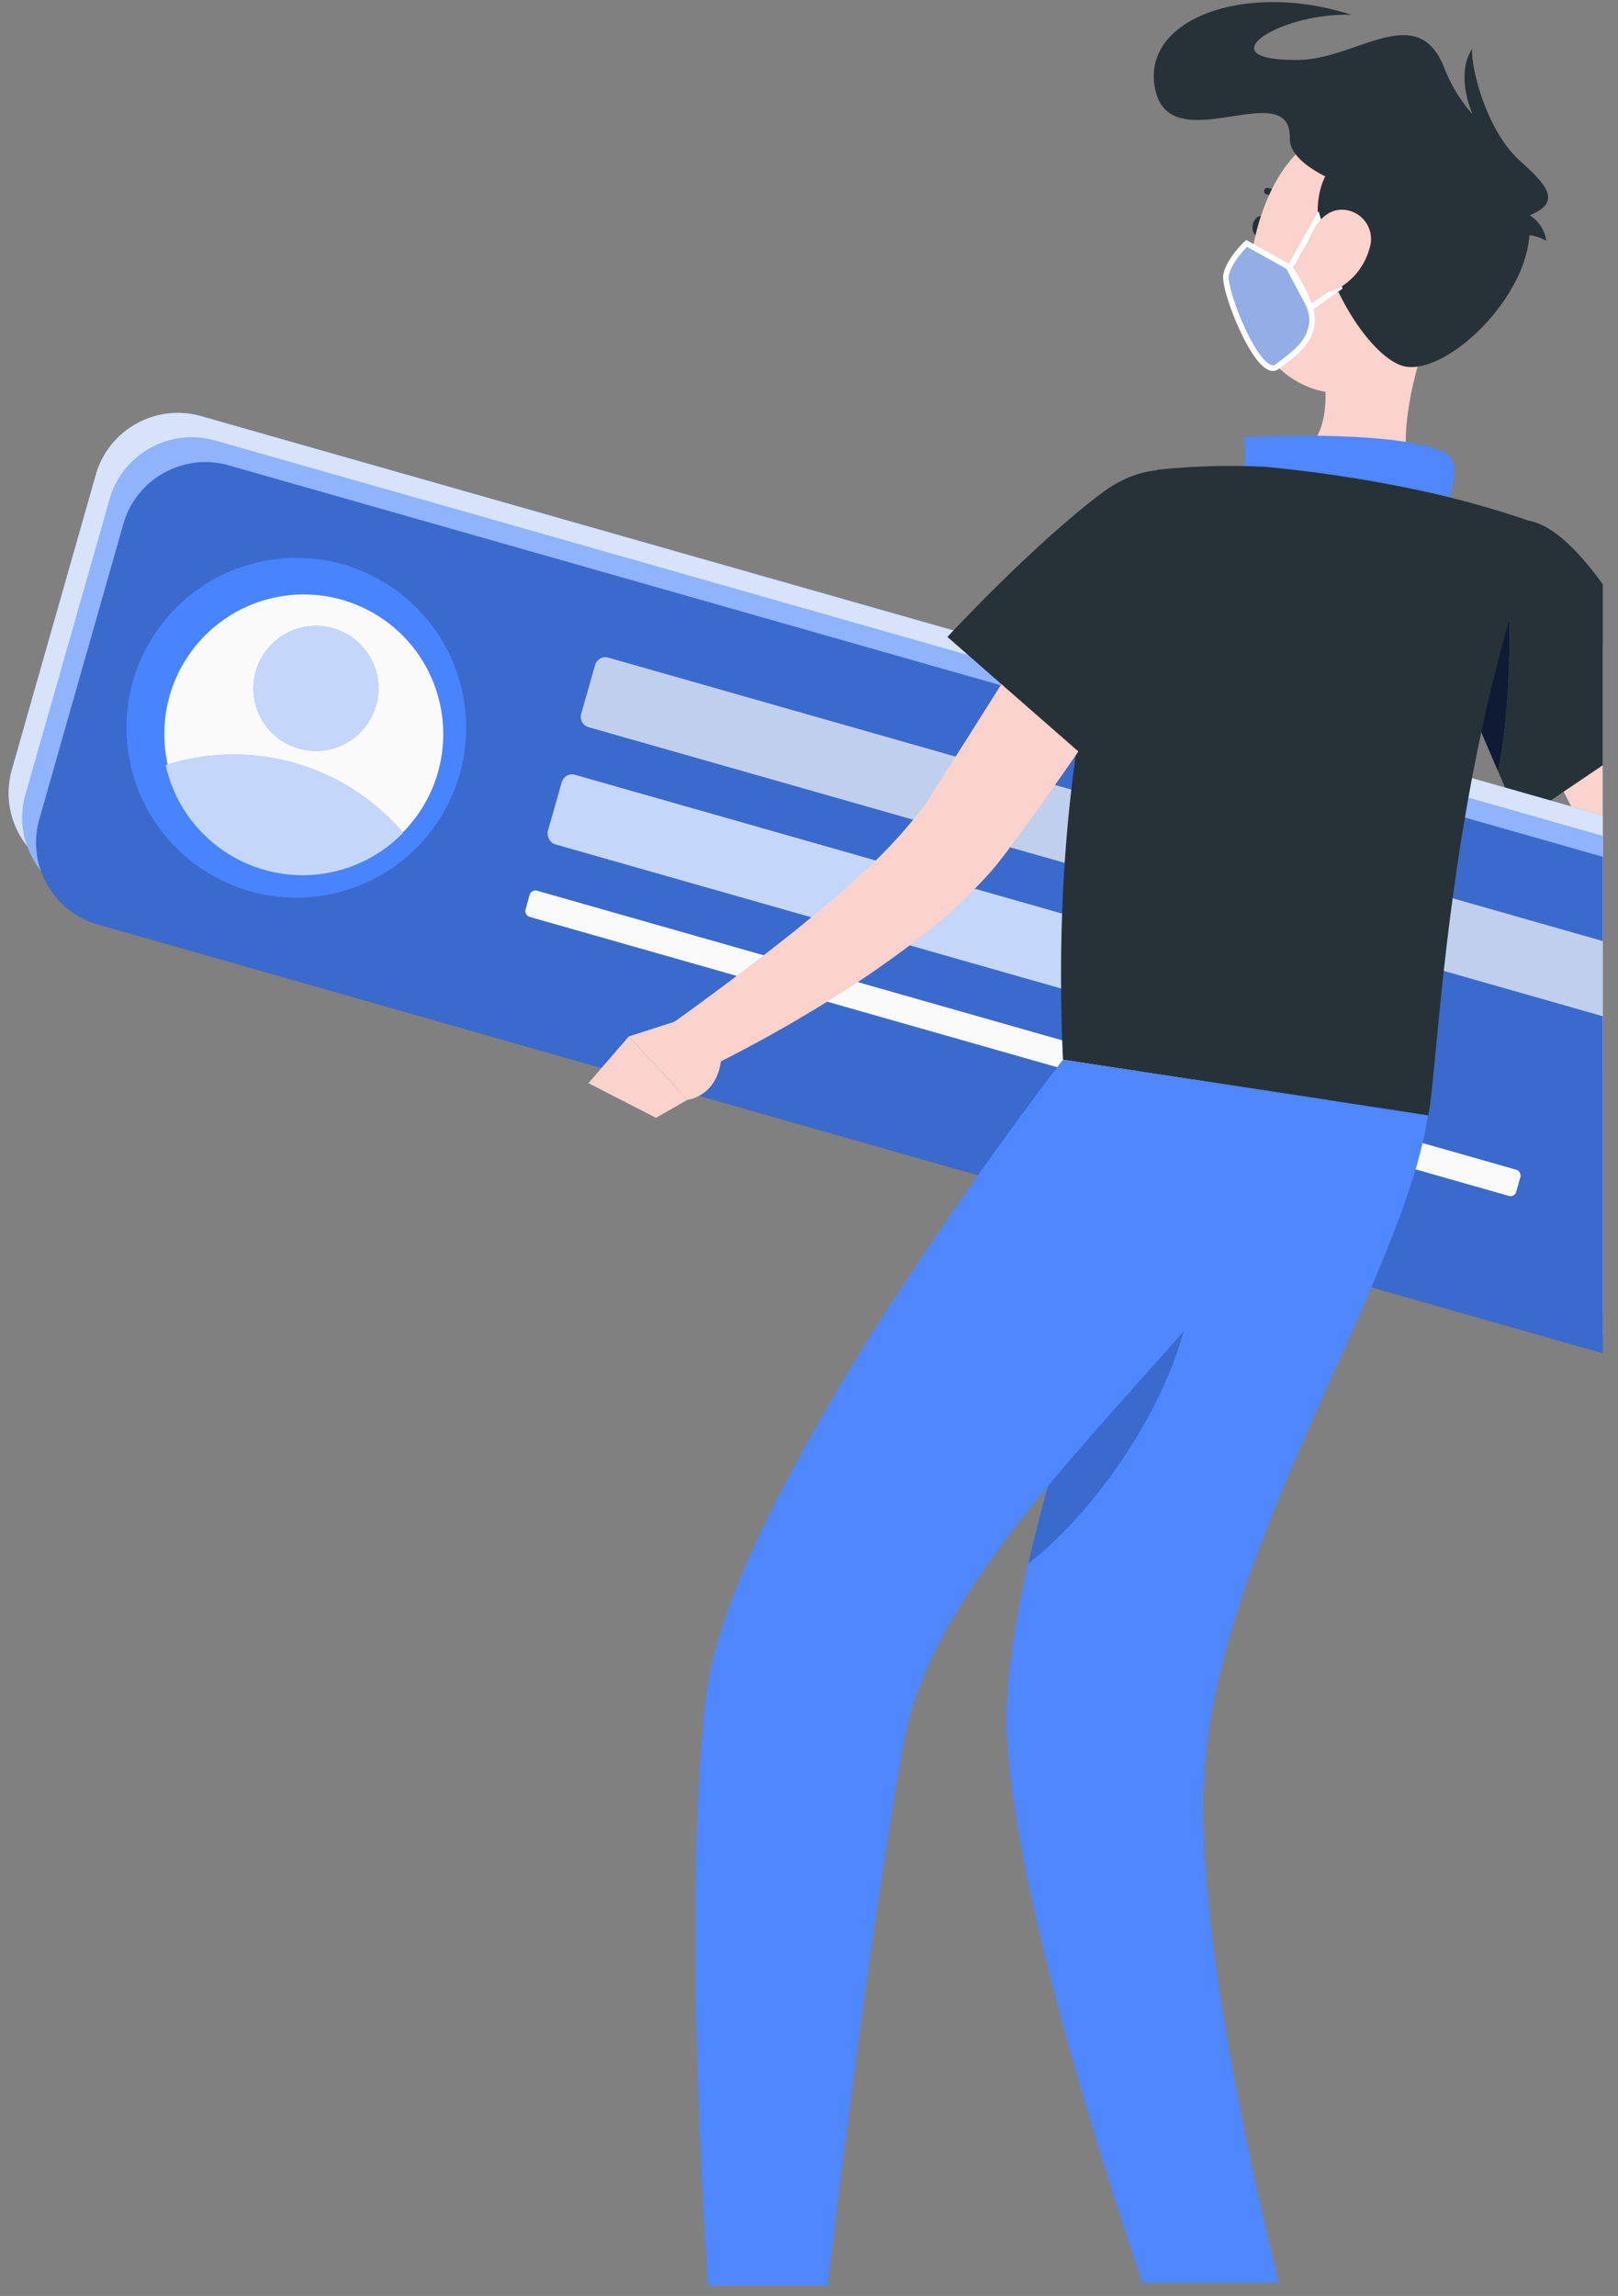 <svg xmlns="http://www.w3.org/2000/svg" width="289.248" height="410.265" viewBox="0 0 289.248 410.265">
  <rect x="0" y="0" width="289.248" height="410.265" fill="#808080" stroke="none"/>
  <g id="publish-menu" transform="translate(4.068 -3.533) rotate(1)">
    <path id="Trazado_129" data-name="Trazado 129" d="M11.121,0,0,5.781l12.46,9.68s8.375-7.019,5.086-11.867Z" transform="translate(259.515 196.152)" fill="#e4897b"/>
    <path id="Trazado_130" data-name="Trazado 130" d="M0,11.782l10.629,7.391L18.818,9.68,6.357,0Z" transform="translate(253.158 201.933)" fill="#e4897b"/>
    <path id="Sustracción_10" data-name="Sustracción 10" d="M-1913.38,1832.993h0l-7.8-5.085c4.227-8.817,7.7-16.58,10.613-23.734a117.434,117.434,0,0,0,4.086-11.749,39.137,39.137,0,0,0,1.2-5.459,9.956,9.956,0,0,0,0-3.628l-.136-.339-.559-1.407-.109-.285c-.325-.853-.632-1.658-1.027-2.5l-1.221-2.78-1.339-2.8c-1.845-3.679-3.852-7.386-5.967-11.019-1.776-2.993-4.152-6.928-6.781-10.816-.78-1.153-1.582-2.348-2.29-3.4-1.661-2.473-3.229-4.808-4.779-7.041l15-11.342c1.6,2.1,2.88,3.87,4.153,5.747,1.407,2.075,2.661,3.961,3.831,5.764.528.831,1.053,1.673,1.562,2.5l1.325,75.913c-3.027,4.62-6.313,9.147-9.769,13.453Z" transform="translate(2189.425 -1629.603)" fill="#fbd2cc"/>
    <path id="Sustracción_11" data-name="Sustracción 11" d="M-1914.567,1775.218h0l0,0c-.071-.155-1.775-3.844-4.05-9l-.3-.663c-1.836-4.078-4.12-9.153-6.38-14.255-.745-1.672-1.481-3.348-2.194-4.969l-.655-1.49a25.224,25.224,0,0,1-2.348-10.174,14.145,14.145,0,0,1,2.164-7.812c2.356-3.607,6.419-5.593,11.442-5.593a21.108,21.108,0,0,1,3.084.235c3.723.557,8.216,4.283,13.354,11.075l.565,32.352-14.681,10.3Z" transform="translate(2184.746 -1629.603)" fill="#263238"/>
    <path id="Trazado_133" data-name="Trazado 133" d="M8.019,0c.542,5.255.593,21.513-1.339,30.956C4.764,26.7,2.373,21.395,0,16.037Z" transform="translate(259.447 105.657)" fill="#4984ff"/>
    <path id="Trazado_134" data-name="Trazado 134" d="M8.019,0c.542,5.255.593,21.513-1.339,30.956C4.764,26.7,2.373,21.395,0,16.037Z" transform="translate(259.447 105.657)" fill="#4984ff" opacity="0.8"/>
    <g id="Grupo_24" data-name="Grupo 24" transform="translate(259.447 105.657)" opacity="0.8">
      <path id="Trazado_135" data-name="Trazado 135" d="M8.019,0c.542,5.255.593,21.513-1.339,30.956C4.764,26.7,2.373,21.395,0,16.037Z" transform="translate(0 0)"/>
      <path id="Trazado_136" data-name="Trazado 136" d="M8.019,0c.542,5.255.593,21.513-1.339,30.956C4.764,26.7,2.373,21.395,0,16.037Z" transform="translate(0 0)" opacity="0.8"/>
    </g>
    <path id="Sustracción_17" data-name="Sustracción 17" d="M-1642.331,1881.6h0l-275.325-73.24a15.167,15.167,0,0,1-9.179-7.068,15.17,15.17,0,0,1-1.569-11.479l14.139-53.164a15.112,15.112,0,0,1,5.537-8.127,15.356,15.356,0,0,1,9.159-3.065,15.31,15.31,0,0,1,3.851.495l251.84,66.979,1.548,88.669Z" transform="translate(1928.896 -1648.653)" fill="#4984ff"/>
    <path id="Sustracción_16" data-name="Sustracción 16" d="M-1642.331,1881.6h0l-275.325-73.24a15.167,15.167,0,0,1-9.179-7.068,15.17,15.17,0,0,1-1.569-11.479l14.139-53.164a15.112,15.112,0,0,1,5.537-8.127,15.356,15.356,0,0,1,9.159-3.065,15.31,15.31,0,0,1,3.851.495l251.84,66.979,1.548,88.669Z" transform="translate(1928.896 -1648.653)" fill="#fafafa" opacity="0.8"/>
    <path id="Sustracción_15" data-name="Sustracción 15" d="M-1644.713,1881.024h0l-272.848-72.663a15.167,15.167,0,0,1-9.19-7.063,15.167,15.167,0,0,1-1.575-11.483l14.155-53.148a15.112,15.112,0,0,1,5.528-8.171,15.351,15.351,0,0,1,9.184-3.084,15.312,15.312,0,0,1,3.834.49l249.362,66.337,1.55,88.786Z" transform="translate(1931.344 -1644.282)" fill="#4984ff"/>
    <path id="Sustracción_14" data-name="Sustracción 14" d="M-1644.713,1881.024h0l-272.848-72.663a15.167,15.167,0,0,1-9.19-7.063,15.167,15.167,0,0,1-1.575-11.483l14.155-53.148a15.112,15.112,0,0,1,5.528-8.171,15.351,15.351,0,0,1,9.184-3.084,15.312,15.312,0,0,1,3.834.49l249.362,66.337,1.55,88.786Z" transform="translate(1931.344 -1644.282)" fill="#fafafa" opacity="0.4"/>
    <path id="Sustracción_13" data-name="Sustracción 13" d="M-1647.117,1880.248h0l-270.369-71.926a15.167,15.167,0,0,1-9.19-7.063,15.167,15.167,0,0,1-1.575-11.483l14.138-53.165a15.111,15.111,0,0,1,5.53-8.163,15.355,15.355,0,0,1,9.18-3.08,15.311,15.311,0,0,1,3.854.5l246.883,65.664,1.548,88.721Z" transform="translate(1933.812 -1639.853)" fill="#4984ff"/>
    <path id="Sustracción_12" data-name="Sustracción 12" d="M-1647.117,1880.248h0l-270.369-71.926a15.167,15.167,0,0,1-9.19-7.063,15.167,15.167,0,0,1-1.575-11.483l14.138-53.165a15.111,15.111,0,0,1,5.53-8.163,15.355,15.355,0,0,1,9.18-3.08,15.311,15.311,0,0,1,3.854.5l246.883,65.664,1.548,88.721Z" transform="translate(1933.812 -1639.853)" opacity="0.2"/>
    <path id="Sustracción_18" data-name="Sustracción 18" d="M-1746.731,1817.764l-182.193-48.477a1.914,1.914,0,0,1-1.354-2.337l2.34-8.792a1.91,1.91,0,0,1,1.843-1.419,1.914,1.914,0,0,1,.493.065l178.637,47.531.234,13.429Z" transform="translate(2032.374 -1637.603)" fill="#fafafa" opacity="0.7"/>
    <rect id="Rectángulo_137" data-name="Rectángulo 137" width="130.317" height="12.918" rx="1.91" transform="matrix(0.966, 0.257, -0.257, 0.966, 99.336, 139.748)" fill="#4984ff"/>
    <rect id="Rectángulo_138" data-name="Rectángulo 138" width="130.317" height="12.918" rx="1.91" transform="matrix(0.966, 0.257, -0.257, 0.966, 99.336, 139.748)" fill="#fafafa" opacity="0.7"/>
    <rect id="Rectángulo_139" data-name="Rectángulo 139" width="184.227" height="4.865" rx="1.04" transform="matrix(0.966, 0.257, -0.257, 0.966, 93.734, 160.79)" fill="#fafafa"/>
    <circle id="Elipse_13" data-name="Elipse 13" cx="30.355" cy="30.355" r="30.355" transform="matrix(0.571, -0.821, 0.821, 0.571, 8.974, 140.296)" fill="#4984ff"/>
    <path id="Trazado_143" data-name="Trazado 143" d="M49.343,31.55a24.938,24.938,0,1,1-2.485-19.07,25.09,25.09,0,0,1,2.485,19.07Z" transform="translate(27.301 108.81)" fill="#fafafa"/>
    <path id="Trazado_144" data-name="Trazado 144" d="M42.654,13.46a25.074,25.074,0,0,1-24.711,7.057A25.073,25.073,0,0,1,0,2.119,39.789,39.789,0,0,1,42.637,13.46Z" transform="translate(27.989 137.665)" fill="#4984ff"/>
    <path id="Trazado_145" data-name="Trazado 145" d="M42.654,13.46a25.074,25.074,0,0,1-24.711,7.057A25.073,25.073,0,0,1,0,2.119,39.789,39.789,0,0,1,42.637,13.46Z" transform="translate(27.989 137.665)" fill="#fafafa" opacity="0.7"/>
    <path id="Trazado_146" data-name="Trazado 146" d="M21.969,14.056a11.172,11.172,0,1,1-1.13-8.486A11.172,11.172,0,0,1,21.969,14.056Z" transform="translate(43.436 114.437)" fill="#4984ff"/>
    <path id="Trazado_147" data-name="Trazado 147" d="M21.969,14.056a11.172,11.172,0,1,1-1.13-8.486A11.172,11.172,0,0,1,21.969,14.056Z" transform="translate(43.436 114.437)" fill="#fafafa" opacity="0.7"/>
    <path id="Trazado_148" data-name="Trazado 148" d="M33.259,0C30.089,8.646,25.715,24.717,31,31.668c0,0-3.882,8.663-20.462,6C-7.7,34.737,3.27,27.226,3.27,27.226c10.341-.78,11.257-8.205,10.646-15.427Z" transform="translate(220.102 55.46)" fill="#fbd2cc"/>
    <path id="Trazado_149" data-name="Trazado 149" d="M0,8.218C.932,6.641.1.487.1.487s26.379-1.95,35.6,1.95c4.933,2.085,0,10.867,0,10.867Z" transform="translate(219.557 77.35)" fill="#4984ff"/>
    <path id="Trazado_150" data-name="Trazado 150" d="M0,8.218C.932,6.641.1.487.1.487s26.379-1.95,35.6,1.95c4.933,2.085,0,10.867,0,10.867Z" transform="translate(219.557 77.35)" fill="#80a9ff" opacity="0.1"/>
    <path id="Trazado_151" data-name="Trazado 151" d="M2.373,1.976c-.17.983-.814,1.7-1.458,1.594S-.12,2.587.033,1.6.847-.092,1.491.01,2.474.993,2.373,1.976Z" transform="translate(220.575 38.294)" fill="#263238"/>
    <path id="Trazado_152" data-name="Trazado 152" d="M6.052,0A35.2,35.2,0,0,1,0,7.646a5.73,5.73,0,0,0,4.56,1.7Z" transform="translate(216.777 40.762)" fill="#fbd2cc"/>
    <path id="Trazado_153" data-name="Trazado 153" d="M4.373,4A.559.559,0,0,1,3.848,3.7,4.628,4.628,0,0,0,.457,1.17.593.593,0,0,1,.559,0,5.832,5.832,0,0,1,4.882,3.136a.593.593,0,0,1-.237.8A.542.542,0,0,1,4.373,4Z" transform="translate(222.541 33.218)" fill="#263238"/>
    <path id="Trazado_160" data-name="Trazado 160" d="M15.663.934s-19.445,35.008-15,105.7l65.455,8.832c1.814-9.985,2.119-59.861,18.207-105.9a170.015,170.015,0,0,0-21.547-5.73A240.229,240.229,0,0,0,34.955.069,123.467,123.467,0,0,0,15.663.934Z" transform="translate(188.637 82.99)" fill="#263238"/>
    <path id="Trazado_161" data-name="Trazado 161" d="M95.682,9.7c-2.712,4.7-5.594,9.239-8.476,13.851L78.441,37.11c-2.916,4.543-5.967,9.019-9.036,13.562-1.526,2.238-3.1,4.459-4.679,6.679l-2.39,3.391c-.882,1.2-1.916,2.577-2.9,3.713a96.376,96.376,0,0,1-12.715,12.1C42.3,80.086,37.8,83.341,33.16,86.392A246.164,246.164,0,0,1,4.526,102.7L0,94.648C8.476,88.426,16.953,81.866,25.023,75.2c4.018-3.391,7.951-6.781,11.63-10.324A88.159,88.159,0,0,0,46.519,54a28.263,28.263,0,0,0,1.9-2.763L50.5,47.841l4.153-6.781,8.307-13.681L71.27,13.647C74.1,9.1,76.865,4.493,79.746,0Z" transform="translate(116.144 92.061)" fill="#fbd2cc"/>
    <path id="Trazado_162" data-name="Trazado 162" d="M50.537,15.019C48.96,26.717,28.5,54.553,28.5,54.553L0,30.5S14.9,13.832,27.125,4.322,52.232,2.169,50.537,15.019Z" transform="translate(167.325 83.942)" fill="#263238"/>
    <path id="Trazado_163" data-name="Trazado 163" d="M10.663,0,0,3.628,10.68,14.766S17.19,13.986,16.6,5Z" transform="translate(111.618 183.183)" fill="#fbd2cc"/>
    <path id="Trazado_164" data-name="Trazado 164" d="M0,8.476l12.189,5.984,5.561-3.323L7.069,0Z" transform="translate(104.549 186.811)" fill="#fbd2cc"/>
    <path id="Trazado_165" data-name="Trazado 165" d="M36.484,20.571C33.805,32.539,32.839,39.677,25.752,44.9c-10.68,7.849-24.7,0-25.65-12.6C-.762,21.028,3.765,3.364,16.377.448A16.716,16.716,0,0,1,36.484,20.571Z" transform="translate(220.099 21.632)" fill="#fbd2cc"/>
    <path id="Trazado_166" data-name="Trazado 166" d="M70.687,41.8A6.594,6.594,0,0,0,67.653,37.3c5.8-2.543,2.9-5.493-2.051-9.8h0c-6.391-5.713-9.053-17.275-8.765-19.75-2.017,3.068-1.475,7.595.237,11.664a28.074,28.074,0,0,1-5.086-7.968c-4.95-12.426-15.648-1.56-25.972-1.2-17.343.593-3.611-8.476,9.121-8.205C16.166-3.774-2.753,3.431.332,16.112s24.31-3.391,24.192,8.307c0,2.373,2.594,4.713,6.442,6.561-5.34,10.985,7.68,33.058,15.258,33.77s20.852-12.477,21.412-23.9a8.477,8.477,0,0,1,3.052.949Z" transform="translate(202.458 0)" fill="#263238"/>
    <path id="Sustracción_22" data-name="Sustracción 22" d="M-1899.532,1937.483h0c-4.214-11.744-10.327-29.526-15.523-47.545-5.92-20.533-9.407-36.989-10.364-48.91-.63-7.867.443-18.521,3.187-31.667,1.924-9.255,4.716-19.931,8.3-31.73,2.752-9.063,5.915-18.648,9.672-29.3,5.418-15.1,9.823-25.915,9.867-26.023l42.263,5.713c-1.732,12.788-8.656,28.92-15.988,46-10.247,23.873-21.861,50.931-22.089,75.384-.217,26.064,9.31,66.106,15.008,87.654l-24.332.425Z" transform="translate(2106.849 -1529.597)" fill="#4984ff"/>
    <path id="Sustracción_21" data-name="Sustracción 21" d="M-1899.532,1937.483h0c-4.214-11.744-10.327-29.526-15.523-47.545-5.92-20.533-9.407-36.989-10.364-48.91-.63-7.867.443-18.521,3.187-31.667,1.924-9.255,4.716-19.931,8.3-31.73,2.752-9.063,5.915-18.648,9.672-29.3,5.418-15.1,9.823-25.915,9.867-26.023l42.263,5.713c-1.732,12.788-8.656,28.92-15.988,46-10.247,23.873-21.861,50.931-22.089,75.384-.217,26.064,9.31,66.106,15.008,87.654l-24.332.425Z" transform="translate(2106.849 -1529.597)" fill="#80a9ff" opacity="0.1"/>
    <path id="Trazado_170" data-name="Trazado 170" d="M28.667,9.646c-1.475,20.5-17.241,42.3-28.667,51.4C4.272,40.5,11.867,17.326,17.97.017,21.174-.373,26.243,5.951,28.667,9.646Z" transform="translate(184.668 218.716)" fill="#4984ff"/>
    <path id="Trazado_171" data-name="Trazado 171" d="M28.667,9.646c-1.475,20.5-17.241,42.3-28.667,51.4C4.272,40.5,11.867,17.326,17.97.017,21.174-.373,26.243,5.951,28.667,9.646Z" transform="translate(184.668 218.716)" opacity="0.2"/>
    <path id="Sustracción_20" data-name="Sustracción 20" d="M-1922.372,1943.371h0c-.422-4.9-1.867-22.508-2.746-43.166-1.115-26.21-.927-47.1.559-62.1.847-8.542,4.624-19.895,11.227-33.742a390.514,390.514,0,0,1,21.079-37.721c14.819-23.75,29.376-43.183,29.521-43.376l47.469,6.374c-2.073,15.14-17.216,32.72-33.249,51.333-18.268,21.209-37.158,43.138-40.649,65.015-5.11,31.944-10.377,82.328-11.869,97.009l-21.34.372Z" transform="translate(2052.028 -1533.643)" fill="#4984ff"/>
    <path id="Sustracción_19" data-name="Sustracción 19" d="M-1922.372,1943.371h0c-.422-4.9-1.867-22.508-2.746-43.166-1.115-26.21-.927-47.1.559-62.1.847-8.542,4.624-19.895,11.227-33.742a390.491,390.491,0,0,1,21.079-37.721c14.808-23.734,29.376-43.182,29.521-43.376l47.469,6.374c-2.073,15.14-17.216,32.72-33.249,51.333-18.268,21.208-37.158,43.138-40.649,65.015-5.11,31.942-10.376,82.327-11.869,97.009l-21.34.373Z" transform="translate(2052.028 -1533.643)" fill="#80a9ff" opacity="0.1"/>
    <path id="Trazado_604" data-name="Trazado 604" d="M1.884,0S-.175,3.556.012,6.364,11.154,22.813,13.54,19.49s4.254-5.639,3.693-9.2-6.738-8.423-6.738-8.423Z" transform="translate(217.758 42.675) rotate(16)" fill="#93ade5" stroke="#fff" stroke-width="1"/>
    <path id="Trazado_605" data-name="Trazado 605" d="M2.215,0,0,10.079l5.649,5.649,3.876-4.984Z" transform="translate(230.074 37.845) rotate(16)" fill="none" stroke="#fff" stroke-width="1"/>
    <path id="Trazado_167" data-name="Trazado 167" d="M11.53,6.827a11.731,11.731,0,0,1-5.289,7.154C2.714,16.05-.083,13.168,0,9.285.087,5.81,2.036.521,5.986.029a5.238,5.238,0,0,1,5.544,6.8Z" transform="translate(230.024 36.887)" fill="#fbd2cc"/>
  </g>
</svg>
